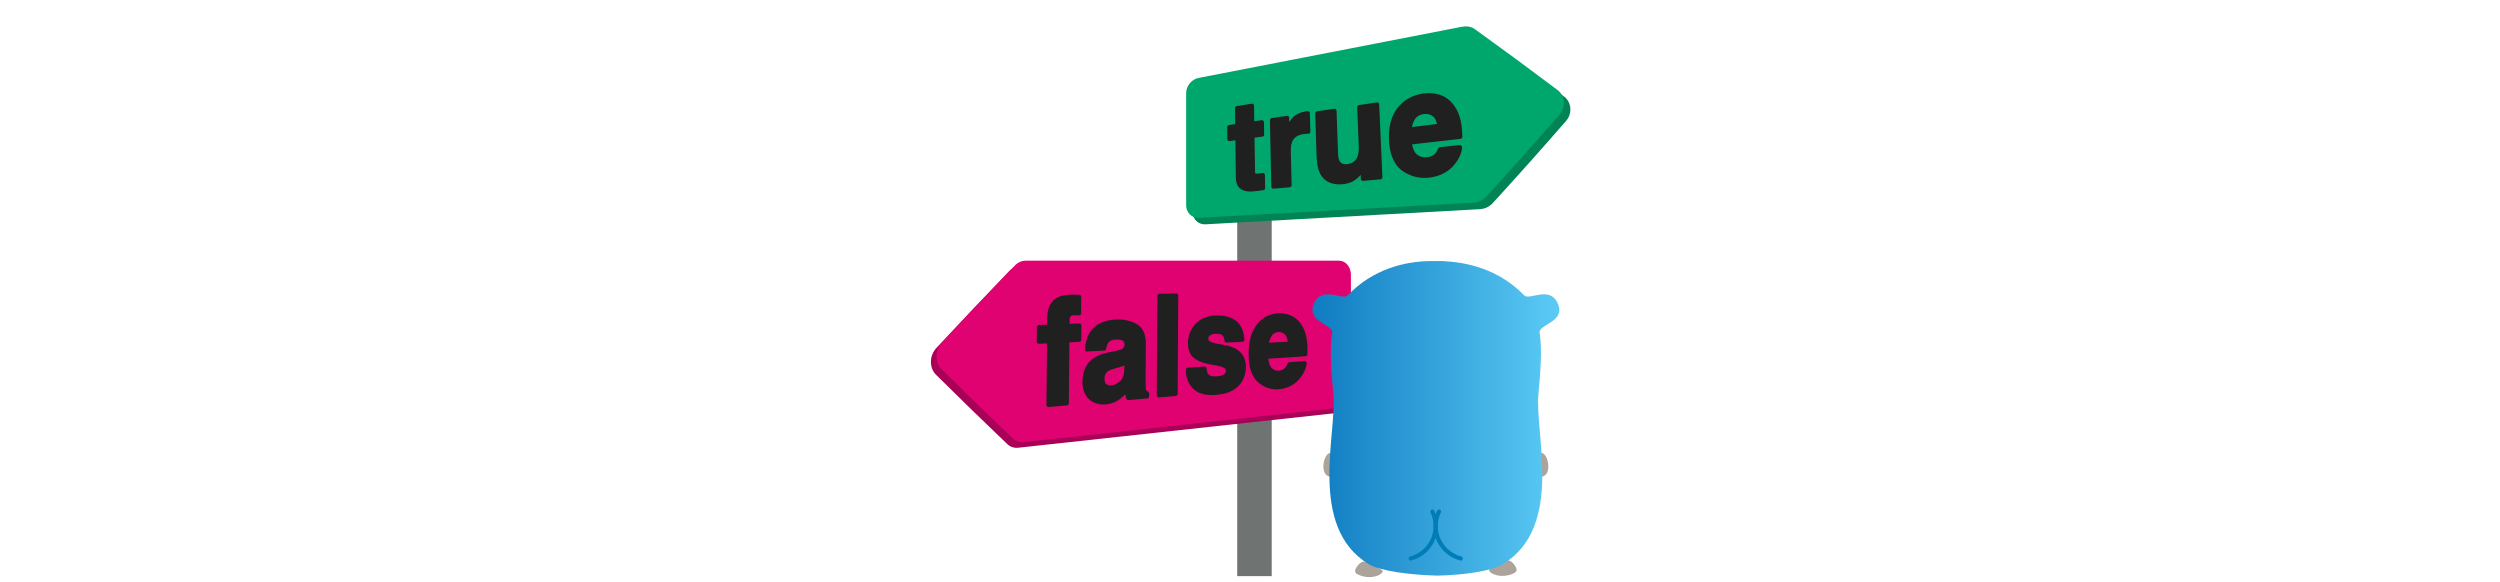 <?xml version="1.0" encoding="UTF-8" standalone="no"?>
<!DOCTYPE svg PUBLIC "-//W3C//DTD SVG 1.1//EN" "http://www.w3.org/Graphics/SVG/1.1/DTD/svg11.dtd">
<svg width="100%" height="100%" viewBox="0 0 601 140" version="1.1" xmlns="http://www.w3.org/2000/svg" xmlns:xlink="http://www.w3.org/1999/xlink" xml:space="preserve" xmlns:serif="http://www.serif.com/" style="fill-rule:evenodd;clip-rule:evenodd;stroke-linejoin:round;stroke-miterlimit:2;">
    <g transform="matrix(1,0,0,1,-198,-3170)">
        <g id="IfElse" transform="matrix(0.586,0,0,0.182,198.553,3170)">
            <rect x="0" y="0" width="1024" height="768" style="fill:none;"/>
            <g transform="matrix(1.667,0,0,1,-339.755,0)">
                <g transform="matrix(0.513,0,0,2.747,648.537,-8255.3)">
                    <rect x="-274.502" y="3064.16" width="16.551" height="218.078" style="fill:rgb(111,116,114);"/>
                </g>
                <g transform="matrix(0.801,0,0,4.292,734.345,-13008.8)">
                    <g transform="matrix(1.073,0,0,1.444,200.181,-1086.08)">
                        <path d="M-377.13,2894.45C-378.136,2895.26 -379.463,2895.64 -380.742,2895.7C-406.941,2896.78 -433.139,2897.86 -459.338,2898.93C-460.244,2898.97 -461.193,2898.76 -461.936,2898.22C-462.556,2897.78 -463.001,2897.09 -463.001,2896.31C-463.001,2888.31 -463.001,2880.31 -463.001,2872.31C-463.001,2871.51 -462.544,2870.79 -461.969,2870.27C-461.277,2869.64 -460.378,2869.25 -459.459,2869.12C-434.292,2865.48 -409.124,2861.84 -383.957,2858.2C-382.739,2858.03 -381.418,2858.14 -380.319,2858.73C-372.38,2862.98 -364.482,2867.31 -356.623,2871.71C-354.542,2872.88 -354.212,2875.29 -356.053,2876.87C-363.003,2882.82 -370.029,2888.68 -377.13,2894.45Z" style="fill:rgb(0,132,86);"/>
                    </g>
                    <g transform="matrix(1.073,0,0,1.444,198.181,-1088.08)">
                        <path d="M-377.13,2894.45C-378.136,2895.26 -379.463,2895.64 -380.742,2895.7C-406.941,2896.78 -433.139,2897.86 -459.338,2898.93C-460.244,2898.97 -461.193,2898.76 -461.936,2898.22C-462.556,2897.78 -463.001,2897.09 -463.001,2896.31C-463.001,2888.31 -463.001,2880.31 -463.001,2872.31C-463.001,2871.51 -462.544,2870.79 -461.969,2870.27C-461.277,2869.64 -460.378,2869.25 -459.459,2869.12C-434.292,2865.48 -409.124,2861.84 -383.957,2858.2C-382.739,2858.03 -381.418,2858.14 -380.319,2858.73C-372.38,2862.98 -364.482,2867.31 -356.623,2871.71C-354.542,2872.88 -354.212,2875.29 -356.053,2876.87C-363.003,2882.82 -370.029,2888.68 -377.13,2894.45Z" style="fill:rgb(0,167,109);"/>
                    </g>
                    <g transform="matrix(0.425,0,0,0.467,-51.087,1687.72)">
                        <path d="M-526.924,2991.65C-526.868,2994.5 -526.812,2997.34 -526.755,3000.19C-528.56,3000.39 -530.365,3000.61 -532.17,3000.81C-535.621,3001.21 -540.365,3001.54 -543.121,2998.93C-544.675,2997.48 -545.046,2995.2 -545.073,2993.18C-545.189,2984.49 -545.305,2975.81 -545.42,2967.12C-547.36,2967.36 -549.299,2967.61 -551.238,2967.85C-551.267,2965.26 -551.296,2962.67 -551.325,2960.09C-549.391,2959.82 -547.457,2959.56 -545.524,2959.3C-545.575,2955.41 -545.626,2951.53 -545.677,2947.64C-542.048,2947.09 -538.42,2946.55 -534.791,2946C-534.724,2949.94 -534.656,2953.88 -534.589,2957.82C-532.263,2957.51 -529.937,2957.19 -527.61,2956.88C-527.558,2959.54 -527.506,2962.21 -527.453,2964.88C-529.787,2965.17 -532.12,2965.46 -534.453,2965.75C-534.323,2973.3 -534.193,2980.86 -534.062,2988.41C-534.046,2989.33 -534.119,2990.98 -533.33,2991.66C-532.397,2992.46 -530.234,2992.03 -529.17,2991.94C-528.802,2991.9 -528.435,2991.86 -528.068,2991.82C-527.686,2991.77 -527.305,2991.72 -526.924,2991.65Z" style="fill:rgb(32,32,32);stroke:rgb(32,32,32);stroke-width:2.86px;"/>
                        <path d="M-497.513,2963.19C-501.357,2963.66 -505.246,2965.23 -507.012,2968.91C-508.176,2971.35 -508.237,2974.32 -508.167,2976.95C-507.979,2984.05 -507.791,2991.16 -507.602,2998.26C-511.553,2998.57 -515.504,2998.89 -519.455,2999.2C-519.782,2984.64 -520.107,2970.07 -520.43,2955.51C-516.75,2955.01 -513.07,2954.51 -509.389,2954.01C-509.323,2956.56 -509.256,2959.11 -509.19,2961.66C-507.919,2959.34 -506.544,2956.87 -504.61,2955.02C-502.289,2952.76 -499.204,2951.56 -496.028,2951.13C-495.839,2951.1 -495.65,2951.08 -495.461,2951.07C-495.116,2951.05 -494.773,2951.02 -494.429,2950.99C-494.304,2954.99 -494.179,2958.98 -494.053,2962.98C-494.716,2962.99 -495.42,2963.01 -496.083,2963.06C-496.523,2963.09 -497.067,2963.14 -497.513,2963.19Z" style="fill:rgb(32,32,32);stroke:rgb(32,32,32);stroke-width:2.86px;"/>
                        <path d="M-455.027,2987.32C-455.214,2987.57 -455.828,2988.62 -455.878,2988.71C-456.325,2989.47 -456.877,2990.16 -457.517,2990.77C-459.176,2992.4 -461.053,2993.89 -463.208,2994.81C-465.268,2995.68 -467.5,2996.1 -469.722,2996.28C-475.397,2996.72 -481.362,2995.37 -484.314,2990.05C-486.267,2986.58 -486.618,2982.26 -486.75,2978.36C-487.058,2969.26 -487.366,2960.16 -487.672,2951.06C-483.488,2950.49 -479.304,2949.92 -475.119,2949.36C-474.768,2958.59 -474.416,2967.83 -474.063,2977.07C-473.988,2979.01 -473.822,2981.18 -472.866,2982.93C-471.469,2985.47 -468.639,2986.1 -465.939,2985.86C-462.07,2985.51 -458.701,2983.61 -457.175,2979.92C-456.25,2977.57 -456.123,2974.96 -456.234,2972.47C-456.611,2963.96 -456.987,2955.45 -457.362,2946.95C-453.013,2946.36 -448.663,2945.77 -444.314,2945.18C-443.54,2961.13 -442.762,2977.08 -441.982,2993.03C-446.23,2993.37 -450.479,2993.71 -454.727,2994.05C-454.827,2991.81 -454.927,2989.56 -455.027,2987.32Z" style="fill:rgb(32,32,32);stroke:rgb(32,32,32);stroke-width:2.86px;"/>
                        <path d="M-384.41,2973.29C-384.604,2976.94 -386.588,2980.25 -388.861,2983C-393.523,2988.77 -400.569,2991.43 -407.803,2991.99C-414.203,2992.49 -420.538,2990.95 -425.85,2987.31C-431.972,2983.11 -434.009,2975.57 -434.373,2968.52C-434.74,2961.4 -433.369,2954.07 -428.681,2948.5C-424.3,2943.29 -418.127,2940.33 -411.434,2939.41C-407.444,2938.87 -403.336,2938.97 -399.456,2940.12C-395.778,2941.2 -392.579,2943.42 -390.136,2946.36C-387.715,2949.22 -386.147,2952.68 -385.308,2956.31C-384.557,2959.6 -384.348,2963.01 -384.172,2966.37C-396.339,2967.62 -408.506,2968.88 -420.673,2970.14C-420.298,2974.08 -418.824,2978.12 -415.141,2980.08C-413.008,2981.24 -410.543,2981.54 -408.149,2981.33C-405.608,2981.1 -403.12,2980.22 -401.29,2978.39C-400.235,2977.35 -399.477,2976.03 -398.898,2974.68C-394.069,2974.22 -389.24,2973.75 -384.41,2973.29ZM-399.429,2959.22C-399.799,2956.38 -400.876,2953.51 -403.266,2951.76C-405.453,2950.16 -408.147,2949.68 -410.802,2950.01C-413.566,2950.36 -416.229,2951.48 -417.984,2953.71C-419.761,2955.97 -420.582,2958.81 -420.815,2961.64C-413.686,2960.84 -406.558,2960.03 -399.429,2959.22Z" style="fill:rgb(32,32,32);stroke:rgb(32,32,32);stroke-width:2.86px;"/>
                    </g>
                </g>
                <g transform="matrix(0.692,0,0,3.705,674.039,-10194.8)">
                    <g transform="matrix(-1.132,-1.38626e-16,1.70103e-16,-1.389,-726.031,6873.41)">
                        <path d="M-357.429,2897.86C-358.368,2898.66 -359.595,2899.09 -360.824,2899.09C-393.658,2899.09 -426.493,2899.09 -459.327,2899.09C-460.291,2899.09 -461.24,2898.71 -461.929,2898.03C-462.607,2897.37 -463.001,2896.45 -463.001,2895.5C-463.001,2885.43 -463.001,2875.36 -463.001,2865.29C-463.001,2864.31 -462.591,2863.36 -461.924,2862.64C-461.244,2861.92 -460.302,2861.44 -459.308,2861.35C-426.275,2858.41 -393.242,2855.46 -360.209,2852.52C-359.017,2852.41 -357.777,2852.71 -356.824,2853.45C-349.299,2859.32 -341.826,2865.26 -334.407,2871.26C-333.399,2872.08 -332.797,2873.31 -332.818,2874.61C-332.84,2875.96 -333.512,2877.23 -334.518,2878.11C-342.106,2884.75 -349.743,2891.34 -357.429,2897.86Z" style="fill:rgb(168,1,87);"/>
                    </g>
                    <g transform="matrix(-1.132,-1.38626e-16,1.70103e-16,-1.389,-724.031,6871.41)">
                        <path d="M-357.429,2897.86C-358.368,2898.66 -359.595,2899.09 -360.824,2899.09C-393.658,2899.09 -426.493,2899.09 -459.327,2899.09C-460.291,2899.09 -461.24,2898.71 -461.929,2898.03C-462.607,2897.37 -463.001,2896.45 -463.001,2895.5C-463.001,2885.43 -463.001,2875.36 -463.001,2865.29C-463.001,2864.31 -462.591,2863.36 -461.924,2862.64C-461.244,2861.92 -460.302,2861.44 -459.308,2861.35C-426.275,2858.41 -393.242,2855.46 -360.209,2852.52C-359.017,2852.41 -357.777,2852.71 -356.824,2853.45C-349.299,2859.32 -341.826,2865.26 -334.407,2871.26C-333.399,2872.08 -332.797,2873.31 -332.818,2874.61C-332.84,2875.96 -333.512,2877.23 -334.518,2878.11C-342.106,2884.75 -349.743,2891.34 -357.429,2897.86Z" style="fill:rgb(225,2,113);"/>
                    </g>
                    <g transform="matrix(0.449,0,0,0.449,-71.755,1540.17)">
                        <path d="M-500.653,2933.9C-500.692,2938.26 -500.732,2942.61 -500.771,2946.97C-502.104,2946.82 -503.463,2946.84 -504.801,2946.84C-506.228,2946.84 -507.855,2947.15 -508.737,2948.38C-509.439,2949.37 -509.841,2950.53 -509.853,2951.74C-509.869,2953.48 -509.885,2955.22 -509.902,2956.96C-506.771,2956.84 -503.64,2956.72 -500.509,2956.59C-500.543,2960.37 -500.577,2964.15 -500.611,2967.93C-503.744,2968.08 -506.877,2968.23 -510.009,2968.38C-510.167,2985.05 -510.324,3001.72 -510.481,3018.39C-515.307,3018.8 -520.133,3019.22 -524.959,3019.64C-524.79,3002.78 -524.622,2985.93 -524.453,2969.07C-527.179,2969.2 -529.904,2969.33 -532.63,2969.46C-532.59,2965.59 -532.55,2961.72 -532.51,2957.84C-529.837,2957.74 -527.164,2957.63 -524.491,2957.53C-524.478,2956.19 -524.465,2954.85 -524.451,2953.51C-524.406,2949.01 -524.235,2943.32 -521.299,2939.6C-518.423,2934.52 -511.299,2933.79 -506.11,2933.68C-505.302,2933.66 -504.461,2933.67 -503.653,2933.71C-502.652,2933.77 -501.652,2933.84 -500.653,2933.9Z" style="fill:rgb(32,32,32);stroke:rgb(32,32,32);stroke-width:3.3px;"/>
                        <path d="M-490.365,2962.24C-486.083,2955.96 -478.548,2953.74 -471.287,2953.47C-466.009,2953.28 -460.683,2954.22 -456.014,2956.76C-450.858,2959.57 -449.465,2965.54 -449.503,2971C-449.566,2980.03 -449.63,2989.06 -449.693,2998.09C-449.708,3000.29 -449.682,3002.74 -449.646,3004.92C-449.594,3006.2 -449.586,3007.85 -448.867,3008.97C-448.397,3009.71 -447.678,3010.24 -446.888,3010.59C-446.893,3011.35 -446.898,3012.11 -446.904,3012.87C-451.838,3013.3 -456.773,3013.72 -461.707,3014.15C-462.084,3013.07 -462.383,3011.96 -462.548,3010.83C-462.722,3009.64 -462.83,3008.44 -462.907,3007.24C-464.803,3009.71 -467.032,3011.92 -469.529,3013.78C-472.505,3015.98 -476.023,3017.28 -479.702,3017.6C-484.077,3017.99 -488.435,3016.93 -491.73,3013.93C-495.365,3010.61 -496.456,3005.59 -496.414,3000.84C-496.355,2994.27 -494.07,2987.92 -488.574,2984C-484.987,2981.45 -480.512,2980.23 -476.26,2979.37C-474.684,2979.06 -473.108,2978.75 -471.532,2978.43C-469.693,2978.07 -467.708,2977.67 -466.049,2976.75C-464.28,2975.8 -463.091,2974.2 -463.075,2972.15C-463.061,2970.27 -463.53,2968.2 -465.277,2967.19C-467.223,2966.07 -469.69,2966.01 -471.872,2966.11C-474.486,2966.23 -477.259,2966.99 -478.864,2969.21C-480.022,2970.87 -480.578,2972.89 -480.869,2974.86C-485.396,2975.11 -489.922,2975.35 -494.448,2975.6C-494.147,2970.91 -493.01,2966.17 -490.365,2962.24ZM-480.279,3004.32C-478.947,3005.47 -477.233,3005.91 -475.497,3005.77C-472.404,3005.53 -469.567,3004.16 -467.235,3002.15C-464.112,2999.45 -463.367,2994.96 -463.266,2991.05C-463.251,2989.11 -463.237,2987.18 -463.222,2985.24C-464.047,2985.88 -464.927,2986.45 -465.862,2986.92C-467.022,2987.49 -468.279,2987.88 -469.524,2988.23C-470.561,2988.51 -471.599,2988.8 -472.637,2989.09C-474.79,2989.67 -477.126,2990.34 -478.95,2991.67C-481.197,2993.32 -482.221,2995.89 -482.244,2998.62C-482.26,3000.63 -481.934,3002.97 -480.279,3004.32Z" style="fill:rgb(32,32,32);stroke:rgb(32,32,32);stroke-width:3.3px;"/>
                        <path d="M-437.058,2933.04C-432.652,2932.94 -428.246,2932.85 -423.839,2932.75C-423.994,2958.8 -424.149,2984.85 -424.304,3010.91C-428.726,3011.29 -433.149,3011.67 -437.571,3012.06C-437.4,2985.72 -437.229,2959.38 -437.058,2933.04Z" style="fill:rgb(32,32,32);stroke:rgb(32,32,32);stroke-width:3.3px;"/>
                        <path d="M-377.791,2953.85C-373.33,2957.01 -371.85,2962.7 -371.447,2967.87C-375.599,2968.09 -379.752,2968.31 -383.904,2968.53C-384.041,2967.02 -384.37,2965.42 -385.251,2964.15C-386.863,2961.9 -389.723,2961.38 -392.323,2961.5C-394.316,2961.6 -396.679,2961.89 -398.242,2963.28C-399.289,2964.22 -400.022,2965.47 -400.029,2966.9C-400.037,2968.37 -399.493,2969.75 -398.165,2970.49C-394.484,2972.63 -389.059,2973.02 -384.984,2973.82C-380.929,2974.7 -376.752,2976.25 -373.836,2979.33C-371.275,2982.1 -370.212,2985.76 -370.226,2989.48C-370.245,2994.63 -371.987,2999.55 -375.52,3003.33C-379.716,3007.83 -386.038,3009.49 -391.968,3010.01C-397.803,3010.53 -404.522,3010.06 -409.006,3005.83C-412.9,3002.15 -414.535,2997 -414.505,2991.73C-410.139,2991.42 -405.772,2991.11 -401.406,2990.8C-401.226,2992.63 -400.933,2994.83 -399.681,2996.29C-397.614,2998.72 -393.852,2998.79 -390.937,2998.56C-388.889,2998.4 -386.755,2997.97 -385.017,2996.81C-383.631,2995.89 -382.825,2994.47 -382.818,2992.8C-382.812,2991.36 -383.331,2990 -384.565,2989.18C-388.089,2986.86 -393.757,2986.49 -397.746,2985.66C-401.826,2984.76 -406.427,2983.45 -409.483,2980.42C-412.157,2977.81 -412.903,2973.94 -412.883,2970.34C-412.855,2965.16 -410.922,2960.31 -407.431,2956.49C-403.572,2952.27 -398.046,2950.48 -392.448,2950.27C-387.364,2950.08 -382.053,2950.89 -377.791,2953.85Z" style="fill:rgb(32,32,32);stroke:rgb(32,32,32);stroke-width:3.3px;"/>
                        <path d="M-322.088,2986.49C-322.437,2990.12 -324.148,2993.47 -326.239,2996.4C-330.068,3001.86 -335.912,3005 -342.521,3005.59C-348.302,3006.1 -353.763,3004.13 -358.04,3000.24C-363.825,2994.97 -364.813,2986.17 -364.788,2978.8C-364.762,2971.14 -363.433,2962.87 -358.564,2956.67C-354.668,2951.71 -349.137,2948.76 -342.798,2948.52C-339.287,2948.39 -335.755,2949.02 -332.616,2950.64C-329.408,2952.29 -326.966,2955.05 -325.229,2958.17C-323.355,2961.47 -322.321,2965.17 -321.856,2968.92C-321.433,2972.38 -321.459,2975.9 -321.506,2979.37C-331.849,2980.05 -342.191,2980.74 -352.534,2981.42C-352.422,2985.38 -351.638,2990.07 -348.208,2992.57C-346.485,2993.85 -344.359,2994.3 -342.241,2994.14C-339.927,2993.96 -337.8,2992.97 -336.267,2991.21C-335.286,2990.1 -334.602,2988.74 -334.059,2987.36C-330.069,2987.07 -326.079,2986.78 -322.088,2986.49ZM-333.651,2970.96C-333.798,2968.05 -334.429,2964.9 -336.474,2962.7C-338.134,2960.91 -340.393,2960.01 -342.827,2960.13C-345.422,2960.25 -347.755,2961.39 -349.288,2963.51C-351.073,2965.99 -351.867,2969.04 -352.21,2972.03C-346.023,2971.67 -339.837,2971.32 -333.651,2970.96Z" style="fill:rgb(32,32,32);stroke:rgb(32,32,32);stroke-width:3.3px;"/>
                    </g>
                </g>
                <g transform="matrix(1,0,0,1,-40.96,0)">
                    <g id="Gopher" transform="matrix(0.098,0,0,0.524,557.355,343.701)">
                        <path d="M673.282,545.792C663.707,545.483 657.529,532.819 657.529,525.097C657.529,511.197 659.382,494.826 669.575,487.722C690.579,473.205 707.259,546.1 673.282,545.792ZM147.259,545.792C113.282,546.1 129.961,473.205 150.965,487.722C161.158,494.826 163.012,511.197 163.012,525.097C163.012,532.819 156.834,545.483 147.259,545.792ZM608.726,769.73C614.903,778.687 615.212,784.865 605.328,789.498C567.645,806.795 533.977,783.629 546.641,777.143C573.514,763.552 590.193,742.239 608.726,769.73ZM211.815,772.819C230.347,745.328 247.027,766.641 273.9,780.232C286.564,786.718 252.896,809.884 215.212,792.587C205.328,787.954 205.637,781.776 211.815,772.819Z" style="fill:rgb(172,163,155);fill-rule:nonzero;"/>
                        <path d="M715.598,106.873C739.382,155.985 667.104,161.236 670.811,183.166C677.606,222.703 672.973,281.39 667.722,339.151C658.764,437.066 731.969,671.506 579.382,765.714C550.656,783.629 482.394,793.514 415.058,795.058L414.44,795.058C347.104,793.514 269.575,783.629 240.849,765.714C88.571,671.506 161.776,437.066 153.127,339.151C147.568,281.39 142.934,222.703 150.039,183.166C153.745,161.236 81.467,156.293 105.251,106.873C125.637,64.556 175.985,101.931 188.649,88.649C253.205,21.622 331.66,3.707 393.436,2.162L427.413,2.162C488.88,5.251 567.336,21.931 632.201,88.649C644.865,101.931 694.903,64.556 715.598,106.873Z" style="fill:url(#_Linear1);fill-rule:nonzero;"/>
                    </g>
                    <g transform="matrix(1,0,0,1,0,-16.457)">
                        <g transform="matrix(1.024,0,0,5.486,-87.203,-17157.9)">
                            <path d="M674.705,3265.05C671.153,3264.12 668.675,3260.91 668.675,3257.24C668.675,3256.04 668.945,3254.85 669.465,3253.76" style="fill:none;stroke:rgb(0,124,183);stroke-width:1px;stroke-linecap:round;stroke-miterlimit:1.5;"/>
                        </g>
                        <g transform="matrix(-1.024,0,0,5.486,1282.24,-17157.9)">
                            <path d="M674.705,3265.05C671.153,3264.12 668.675,3260.91 668.675,3257.24C668.675,3256.04 668.945,3254.85 669.465,3253.76" style="fill:none;stroke:rgb(0,124,183);stroke-width:1px;stroke-linecap:round;stroke-miterlimit:1.5;"/>
                        </g>
                    </g>
                </g>
            </g>
        </g>
    </g>
    <defs>
        <linearGradient id="_Linear1" x1="0" y1="0" x2="1" y2="0" gradientUnits="userSpaceOnUse" gradientTransform="matrix(619.975,0,0,792.896,100.437,398.61)"><stop offset="0" style="stop-color:rgb(15,123,193);stop-opacity:1"/><stop offset="1" style="stop-color:rgb(91,203,245);stop-opacity:1"/></linearGradient>
    </defs>
</svg>
